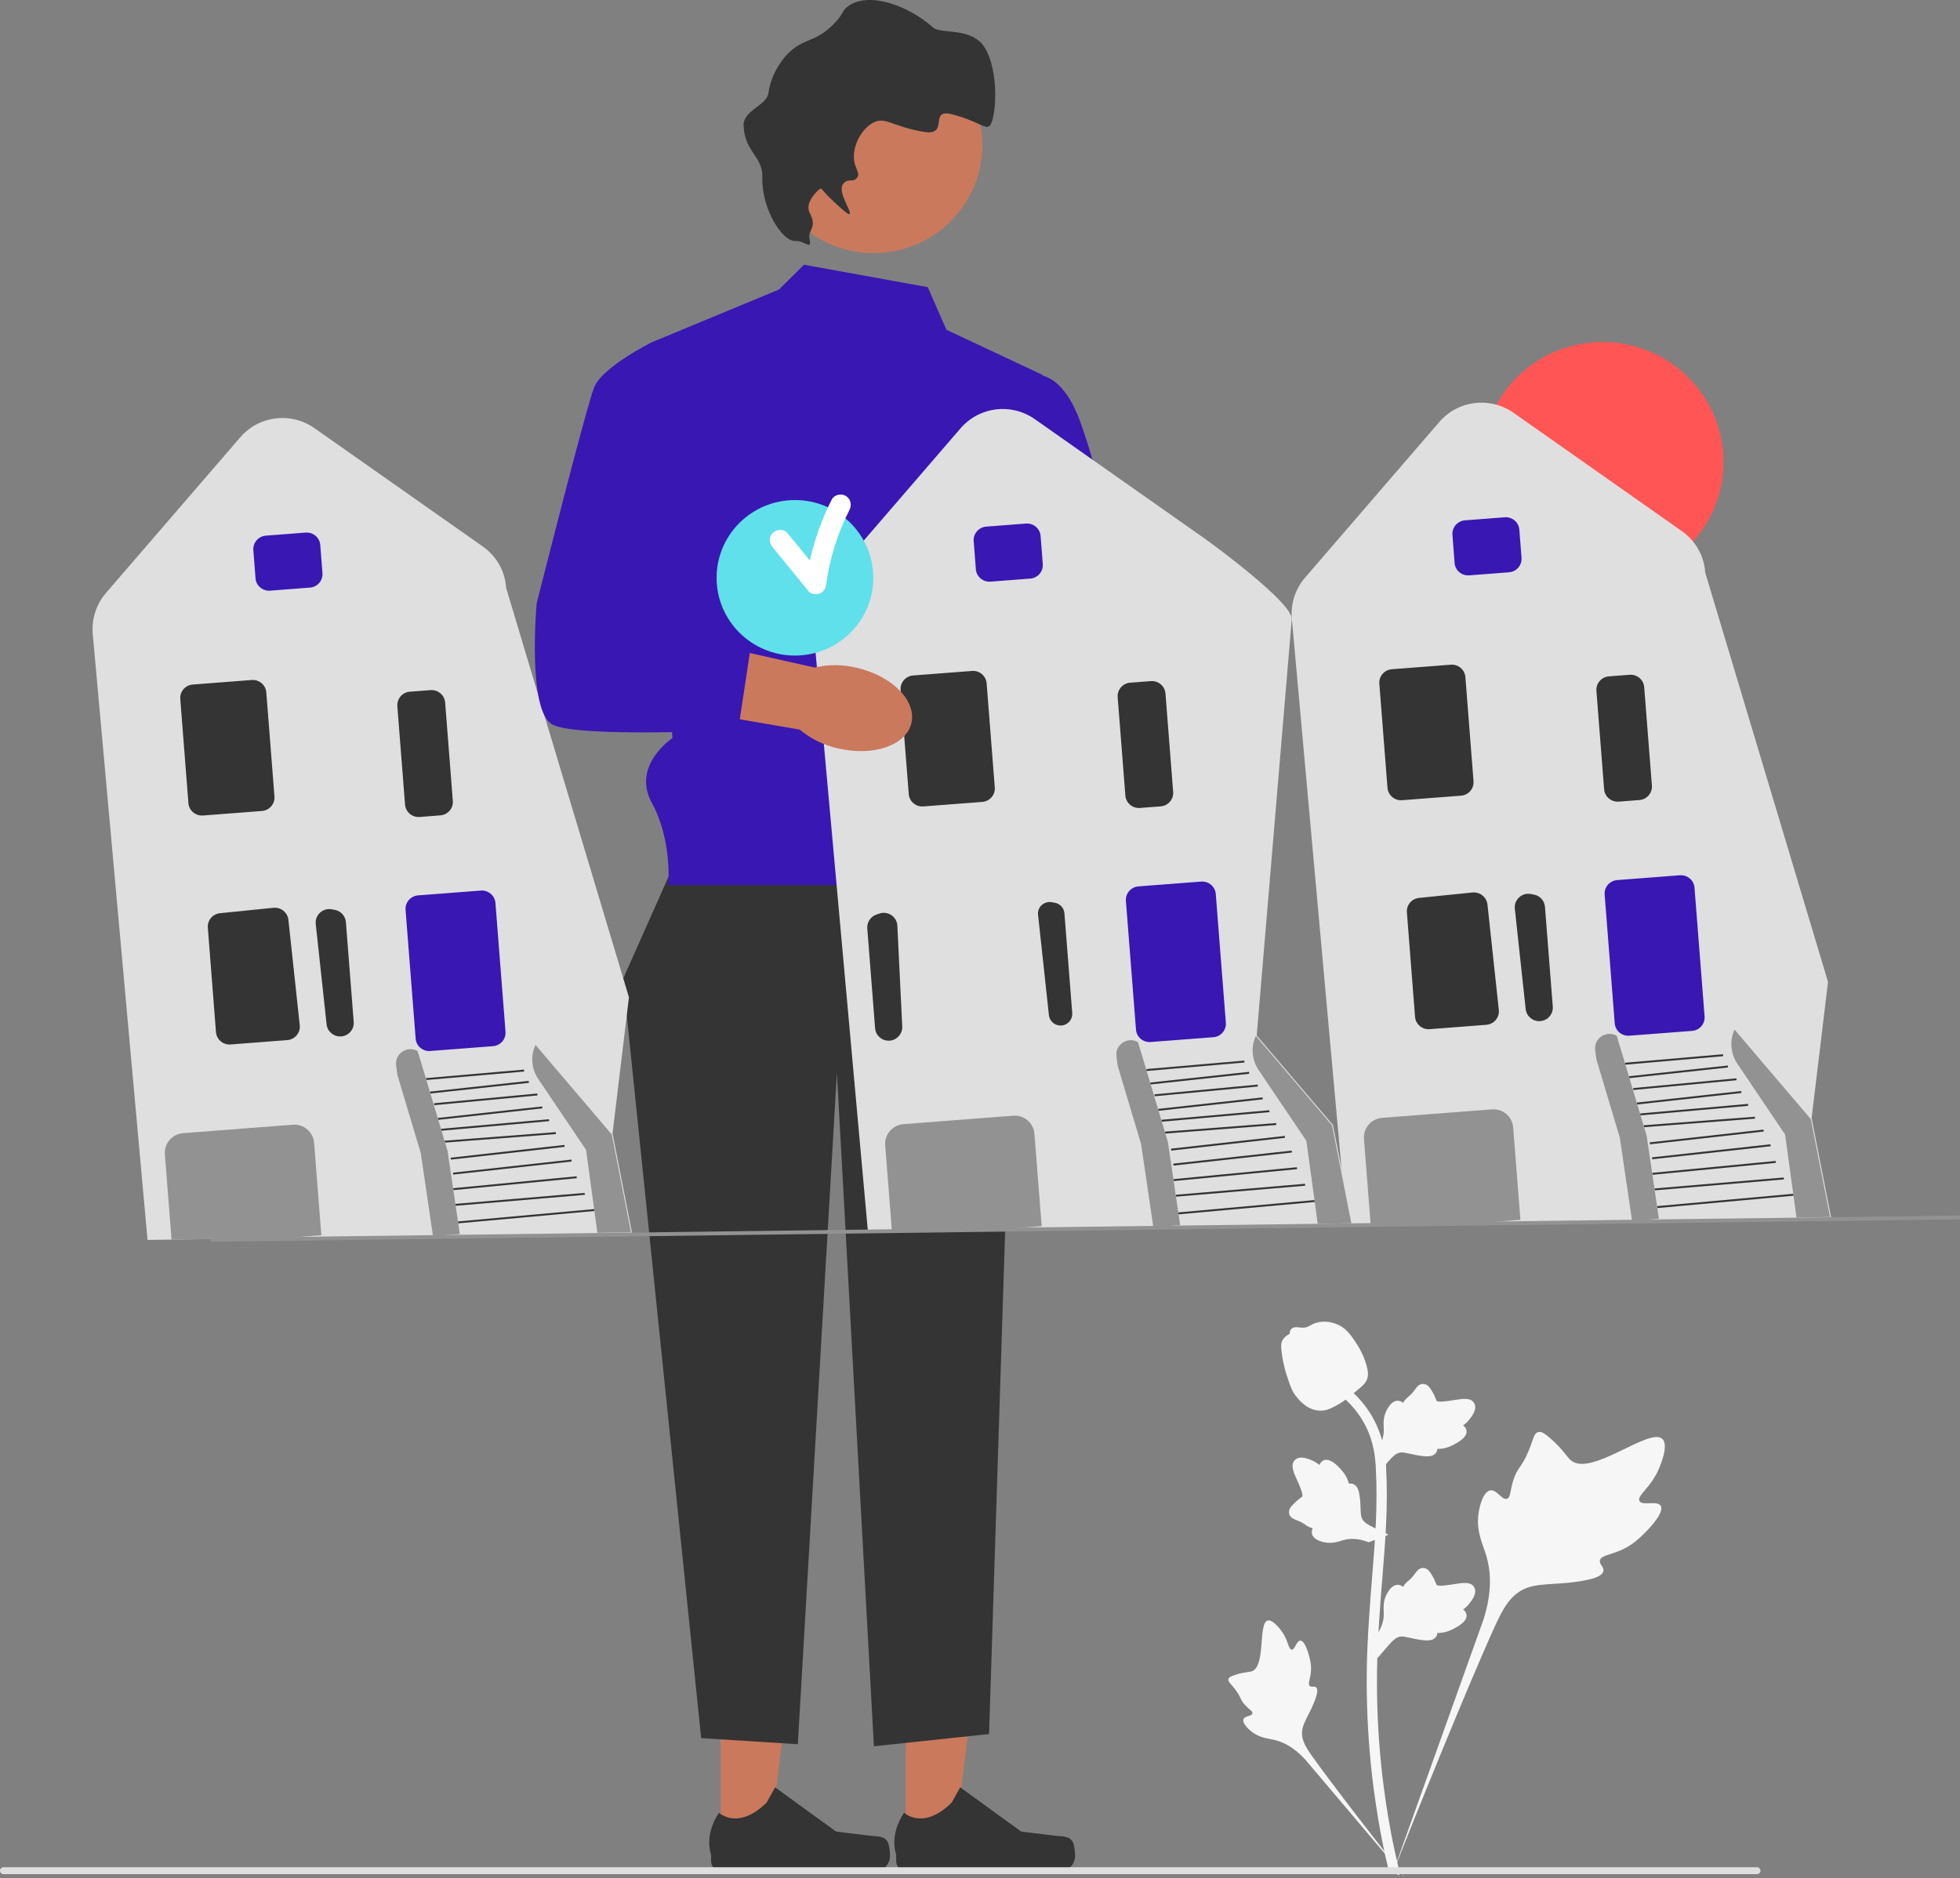 <svg width="169" height="162" viewBox="0 0 169 162" fill="none" xmlns="http://www.w3.org/2000/svg">
  <rect x="0" y="0" width="169" height="162" fill="#808080" stroke="none"/>
  <g clip-path="url(#clip0_180_10629)">
    <path d="M78.094 158.955H82.299L84.3 142.854H78.094V158.955Z" fill="#CA795C"/>
    <path d="M92.502 158.86C92.633 159.078 92.701 159.786 92.701 160.039C92.701 160.821 92.062 161.458 91.272 161.458H78.246C77.707 161.458 77.271 161.025 77.271 160.49V159.951C77.271 159.951 76.625 158.332 77.952 156.34C77.952 156.34 79.601 157.903 82.065 155.456L82.792 154.15L88.052 157.966L90.967 158.322C91.605 158.399 92.169 158.311 92.499 158.857L92.502 158.86Z" fill="#343434"/>
    <path d="M62.135 158.955H66.341L68.341 142.854H62.135V158.955Z" fill="#CA795C"/>
    <path d="M76.544 158.86C76.675 159.078 76.743 159.786 76.743 160.039C76.743 160.821 76.104 161.458 75.313 161.458H62.288C61.749 161.458 61.312 161.025 61.312 160.49V159.951C61.312 159.951 60.667 158.332 61.993 156.34C61.993 156.34 63.642 157.903 66.107 155.456L66.834 154.15L72.093 157.966L75.008 158.322C75.647 158.399 76.21 158.311 76.54 158.857L76.544 158.86Z" fill="#343434"/>
    <path d="M59.039 72.464L53.72 84.432L60.458 149.905L68.792 150.433L72.161 92.528L75.352 150.609L85.282 149.553L87.637 75.819L59.039 72.464Z" fill="#343434"/>
    <path d="M79.998 24.767L69.324 22.831L67.167 24.971L56.202 29.519L57.975 63.664C57.975 63.664 54.429 66.008 56.202 69.236C57.975 72.464 57.621 76.336 57.621 76.336H87.637L86.346 56.976L89.892 32.335L81.605 28.442L79.995 24.767H79.998Z" fill="#3917B3"/>
    <path d="M75.331 21.828C80.507 21.828 84.704 17.662 84.704 12.524C84.704 7.386 80.507 3.221 75.331 3.221C70.154 3.221 65.958 7.386 65.958 12.524C65.958 17.662 70.154 21.828 75.331 21.828Z" fill="#CA795C"/>
    <path d="M68.607 20.786C67.483 20.884 65.65 18.033 65.731 15.274C65.784 13.496 64.231 13.148 64.114 10.856C64.046 9.522 66.114 9.103 66.256 8.033C66.515 6.093 67.774 4.787 67.93 4.629C69.288 3.26 70.249 3.703 71.845 2.116C72.806 1.158 72.561 0.898 73.21 0.475C75.079 -0.75 78.441 0.577 80.452 2.366C81.147 2.985 83.739 2.309 84.871 4.055C86.204 6.111 85.895 10.307 85.325 10.859C84.977 11.197 84.183 10.374 82.034 9.846C80.04 9.356 81.92 11.771 79.618 11.366C76.895 10.888 76.363 10.064 75.342 10.557C74.263 11.078 73.423 12.693 73.668 13.961C73.788 14.591 74.139 14.943 73.941 15.263C73.579 15.847 73.164 15.274 72.7 15.861C72.16 16.544 73.501 18.294 73.249 18.463C73.2 18.498 73.044 18.491 71.597 17.108C71.019 16.555 70.848 16.217 70.735 16.27C70.55 16.354 69.352 17.463 69.809 18.343C70.522 19.709 69.611 19.751 69.809 20.67C70.015 21.617 69.323 20.726 68.611 20.79L68.607 20.786Z" fill="#343434"/>
    <path d="M78.572 65.994C75.81 67.427 74.313 70.003 75.232 71.749C76.15 73.495 79.136 73.749 81.899 72.316C83.012 71.76 83.973 70.947 84.704 69.944L96.336 63.731L93.282 58.373L82.14 65.068C80.895 65.089 79.672 65.41 78.576 65.998L78.572 65.994Z" fill="#CA795C"/>
    <path d="M87.764 32.687C87.764 32.687 90.956 30.575 93.084 36.207C94.761 40.649 97.875 53.747 99.116 59.077C99.446 60.492 98.971 61.97 97.875 62.935L96.453 64.188L89.537 69.292L84.821 62.48L90.548 59.052L84.016 44.989L87.761 32.68L87.764 32.687Z" fill="#3917B3"/>
    <path d="M87.892 61.809V54.589C87.892 54.174 88.233 53.836 88.651 53.836H92.169C92.587 53.836 92.928 54.174 92.928 54.589V61.809C92.928 62.224 92.587 62.562 92.169 62.562H88.651C88.233 62.562 87.892 62.224 87.892 61.809Z" fill="#3917B3"/>
    <path d="M138.182 50.189C143.939 50.189 148.605 45.557 148.605 39.843C148.605 34.13 143.939 29.498 138.182 29.498C132.426 29.498 127.76 34.13 127.76 39.843C127.76 45.557 132.426 50.189 138.182 50.189Z" fill="#FF5655"/>
    <path d="M127.887 105.454L116.11 105.616L111.386 53.35C111.273 52.083 111.684 50.798 112.518 49.83L124.1 36.397C125.721 34.518 128.48 34.18 130.512 35.609L145.02 45.81C146.204 46.641 146.938 47.943 147.031 49.379L157.62 84.689L156.201 96.464L156.216 96.481L157.893 105.035L127.887 105.447V105.454Z" fill="#DFDFDF"/>
    <path d="M125.423 48.555L125.235 46.13C125.185 45.489 125.668 44.93 126.313 44.877L129.746 44.613C130.391 44.564 130.955 45.042 131.005 45.683L131.193 48.108C131.242 48.749 130.76 49.309 130.115 49.358L126.682 49.622C126.036 49.671 125.473 49.193 125.419 48.552L125.423 48.555Z" fill="#3917B3"/>
    <path d="M119.635 67.944L118.933 58.968C118.883 58.327 119.366 57.768 120.011 57.718L125.093 57.328C125.738 57.278 126.302 57.757 126.352 58.398L127.054 67.374C127.104 68.015 126.621 68.574 125.976 68.624L120.894 69.014C120.249 69.064 119.685 68.585 119.635 67.944Z" fill="#343434"/>
    <path d="M132.767 88.069C132.15 88.093 131.618 87.639 131.551 87.03L130.615 78.374C130.576 78.005 130.71 77.649 130.983 77.396C131.256 77.142 131.625 77.037 131.994 77.104L132.256 77.153C132.778 77.248 133.171 77.684 133.214 78.209L133.888 86.816C133.913 87.132 133.81 87.439 133.597 87.678C133.395 87.907 133.115 88.044 132.81 88.065C132.796 88.065 132.781 88.065 132.767 88.065V88.069Z" fill="#343434"/>
    <path d="M122.011 87.692L121.309 78.691C121.259 78.054 121.72 77.508 122.359 77.441L126.969 76.973C127.607 76.913 128.185 77.371 128.256 78.008L129.235 87.1C129.271 87.417 129.175 87.723 128.969 87.97C128.763 88.213 128.476 88.36 128.157 88.385L123.27 88.762C122.625 88.811 122.061 88.332 122.011 87.692Z" fill="#343434"/>
    <path d="M149.8 91.74L153.921 97.85L154.9 105.003L157.797 104.964L156.141 96.527L149.563 88.797C149.123 89.751 149.212 90.867 149.8 91.74Z" fill="#929292"/>
    <path d="M154.619 102.96L142.88 104.024L142.896 104.189L154.635 103.125L154.619 102.96Z" fill="#343434"/>
    <path d="M153.801 101.554L142.664 102.5L142.678 102.665L153.815 101.719L153.801 101.554Z" fill="#343434"/>
    <path d="M153.106 100.127L142.464 101.155L142.48 101.32L153.122 100.292L153.106 100.127Z" fill="#343434"/>
    <path d="M152.656 98.691L142.446 99.817L142.464 99.982L152.675 98.856L152.656 98.691Z" fill="#343434"/>
    <path d="M152.056 97.424L142.249 98.524L142.268 98.689L152.075 97.588L152.056 97.424Z" fill="#343434"/>
    <path d="M151.312 96.313L141.734 97.051L141.747 97.216L151.325 96.478L151.312 96.313Z" fill="#343434"/>
    <path d="M150.724 95.207L141.424 96.032L141.439 96.197L150.739 95.371L150.724 95.207Z" fill="#343434"/>
    <path d="M150.14 94.099L141.141 95.092L141.16 95.256L150.158 94.264L150.14 94.099Z" fill="#343434"/>
    <path d="M149.717 93.001L140.821 93.842L140.836 94.007L149.733 93.165L149.717 93.001Z" fill="#343434"/>
    <path d="M148.975 91.899L140.465 92.821L140.483 92.986L148.993 92.064L148.975 91.899Z" fill="#343434"/>
    <path d="M148.567 90.925L140.12 91.658L140.134 91.823L148.581 91.09L148.567 90.925Z" fill="#343434"/>
    <path d="M139.229 88.259L138.36 77.156C138.31 76.516 138.792 75.956 139.438 75.903L144.849 75.488C145.495 75.439 146.059 75.917 146.108 76.558L146.977 87.66C147.027 88.301 146.545 88.861 145.899 88.91L140.488 89.325C139.842 89.374 139.278 88.896 139.229 88.255V88.259Z" fill="#3917B3"/>
    <path d="M127.887 105.453L118.259 105.587H118.181L117.607 98.227C117.532 97.297 118.238 96.481 119.174 96.407L128.639 95.678C129.576 95.604 130.398 96.305 130.473 97.234L131.097 105.207L131.015 105.214L127.891 105.453H127.887Z" fill="#929292"/>
    <path d="M138.314 68.067L137.65 59.584C137.601 58.943 138.083 58.383 138.729 58.334L140.512 58.197C141.158 58.148 141.722 58.626 141.771 59.267L142.434 67.75C142.484 68.391 142.002 68.951 141.356 69L139.573 69.137C138.927 69.186 138.363 68.708 138.314 68.067Z" fill="#343434"/>
    <path d="M143.037 105.112L141.981 97.945L139.959 91.183L139.399 89.332C138.505 88.825 137.417 89.55 137.544 90.56L137.647 91.359L139.668 98.121L140.725 105.288" fill="#929292"/>
    <path d="M24.498 106.777L12.721 106.939L7.997 54.673C7.883 53.406 8.295 52.121 9.128 51.153L20.71 37.721C22.331 35.841 25.09 35.503 27.122 36.932L41.63 47.133C42.815 47.964 43.549 49.267 43.641 50.703L54.23 86.012L52.812 97.787L52.826 97.805L54.503 106.358L24.498 106.77V106.777Z" fill="#DFDFDF"/>
    <path d="M22.033 49.876L21.845 47.45C21.796 46.81 22.278 46.25 22.923 46.197L26.356 45.933C27.002 45.884 27.566 46.363 27.615 47.003L27.803 49.429C27.853 50.069 27.37 50.629 26.725 50.678L23.292 50.942C22.647 50.992 22.083 50.513 22.03 49.872L22.033 49.876Z" fill="#3917B3"/>
    <path d="M16.246 69.263L15.544 60.287C15.494 59.647 15.976 59.087 16.622 59.038L21.703 58.647C22.349 58.598 22.913 59.077 22.962 59.717L23.665 68.693C23.714 69.334 23.232 69.894 22.587 69.943L17.505 70.334C16.859 70.383 16.295 69.904 16.242 69.263H16.246Z" fill="#343434"/>
    <path d="M29.378 89.388C28.761 89.413 28.229 88.959 28.161 88.35L27.225 79.694C27.186 79.324 27.321 78.969 27.594 78.715C27.867 78.462 28.236 78.356 28.605 78.423L28.867 78.472C29.388 78.567 29.782 79.004 29.825 79.528L30.498 88.135C30.523 88.452 30.42 88.758 30.208 88.997C30.005 89.226 29.725 89.363 29.42 89.384C29.406 89.384 29.392 89.384 29.378 89.384V89.388Z" fill="#343434"/>
    <path d="M18.622 89.011L17.92 80.01C17.87 79.373 18.331 78.827 18.969 78.76L23.579 78.292C24.218 78.233 24.796 78.69 24.867 79.327L25.846 88.42C25.881 88.736 25.785 89.043 25.58 89.289C25.374 89.532 25.087 89.68 24.767 89.704L19.881 90.081C19.235 90.13 18.671 89.652 18.622 89.011Z" fill="#343434"/>
    <path d="M46.411 93.06L50.532 99.171L51.51 106.324L54.408 106.285L52.752 97.847L46.173 90.117C45.733 91.071 45.822 92.187 46.411 93.06Z" fill="#929292"/>
    <path d="M51.23 104.279L39.491 105.344L39.506 105.509L51.245 104.444L51.23 104.279Z" fill="#343434"/>
    <path d="M50.412 102.883L39.274 103.829L39.289 103.994L50.426 103.048L50.412 102.883Z" fill="#343434"/>
    <path d="M49.718 101.45L39.076 102.479L39.092 102.643L49.734 101.615L49.718 101.45Z" fill="#343434"/>
    <path d="M49.27 100.011L39.059 101.137L39.077 101.301L49.288 100.175L49.27 100.011Z" fill="#343434"/>
    <path d="M48.666 98.746L38.859 99.847L38.877 100.011L48.684 98.911L48.666 98.746Z" fill="#343434"/>
    <path d="M47.925 97.642L38.347 98.38L38.36 98.545L47.938 97.807L47.925 97.642Z" fill="#343434"/>
    <path d="M47.336 96.53L38.035 97.356L38.05 97.52L47.351 96.695L47.336 96.53Z" fill="#343434"/>
    <path d="M46.749 95.427L37.751 96.419L37.769 96.583L46.768 95.591L46.749 95.427Z" fill="#343434"/>
    <path d="M46.327 94.31L37.43 95.151L37.446 95.316L46.343 94.475L46.327 94.31Z" fill="#343434"/>
    <path d="M45.586 93.224L37.075 94.147L37.093 94.311L45.604 93.389L45.586 93.224Z" fill="#343434"/>
    <path d="M45.179 92.25L36.732 92.983L36.747 93.148L45.194 92.415L45.179 92.25Z" fill="#343434"/>
    <path d="M35.839 89.578L34.97 78.476C34.921 77.835 35.403 77.275 36.048 77.223L41.46 76.807C42.105 76.758 42.669 77.237 42.719 77.877L43.588 88.98C43.638 89.62 43.155 90.18 42.51 90.229L37.098 90.644C36.453 90.694 35.889 90.215 35.836 89.574L35.839 89.578Z" fill="#3917B3"/>
    <path d="M24.498 106.778L14.87 106.911H14.792L14.217 99.551C14.143 98.622 14.848 97.805 15.785 97.731L25.25 97.002C26.186 96.928 27.009 97.629 27.083 98.558L27.707 106.531L27.626 106.538L24.502 106.778H24.498Z" fill="#929292"/>
    <path d="M34.924 69.39L34.261 60.907C34.211 60.266 34.694 59.707 35.339 59.657L37.123 59.52C37.768 59.471 38.332 59.95 38.382 60.59L39.045 69.073C39.095 69.714 38.612 70.274 37.967 70.323L36.183 70.46C35.538 70.51 34.974 70.031 34.924 69.39Z" fill="#343434"/>
    <path d="M39.648 106.433L38.591 99.266L36.57 92.504L36.009 90.652C35.116 90.145 34.027 90.87 34.155 91.881L34.257 92.68L36.279 99.442L37.336 106.609" fill="#929292"/>
    <path d="M86.608 106L74.831 106.162L70.107 53.896C69.994 52.629 70.405 51.344 71.239 50.376L82.821 36.943C84.442 35.064 87.201 34.726 89.233 36.155L103.741 46.356C104.925 47.187 111.291 51.911 111.386 53.347L108.361 89.304L114.922 97.013L114.936 97.031L116.614 105.584L86.608 105.996V106Z" fill="#DFDFDF"/>
    <path d="M84.144 49.097L83.956 46.672C83.906 46.031 84.388 45.472 85.034 45.419L88.467 45.155C89.112 45.106 89.676 45.584 89.725 46.225L89.913 48.65C89.963 49.291 89.481 49.851 88.835 49.9L85.403 50.164C84.757 50.213 84.193 49.734 84.14 49.094L84.144 49.097Z" fill="#3917B3"/>
    <path d="M78.356 68.486L77.654 59.51C77.604 58.869 78.087 58.309 78.732 58.257L83.814 57.866C84.459 57.816 85.023 58.295 85.073 58.936L85.775 67.912C85.825 68.553 85.342 69.112 84.697 69.162L79.615 69.552C78.97 69.602 78.406 69.123 78.353 68.482L78.356 68.486Z" fill="#343434"/>
    <path d="M89.821 78.057C89.584 78.275 89.47 78.581 89.506 78.898L90.442 87.554C90.499 88.079 90.956 88.469 91.488 88.448C91.765 88.438 92.016 88.318 92.201 88.114C92.385 87.909 92.474 87.645 92.453 87.371L91.779 78.764C91.743 78.314 91.406 77.941 90.956 77.86L90.694 77.811C90.605 77.793 90.516 77.789 90.428 77.796C90.204 77.814 89.995 77.906 89.825 78.06L89.821 78.057Z" fill="#343434"/>
    <path d="M75.877 89.487C75.629 89.283 75.48 88.998 75.455 88.677L74.781 80.071C74.739 79.546 75.061 79.057 75.561 78.881L75.813 78.793C76.164 78.67 76.547 78.719 76.856 78.927C77.168 79.135 77.356 79.466 77.374 79.839L77.796 88.533C77.824 89.146 77.37 89.677 76.757 89.748C76.743 89.748 76.728 89.748 76.714 89.751C76.409 89.776 76.115 89.681 75.877 89.487Z" fill="#343434"/>
    <path d="M108.521 92.282L112.642 98.392L113.621 105.545L116.518 105.506L114.862 97.069L108.283 89.339C107.844 90.293 107.932 91.409 108.521 92.282Z" fill="#929292"/>
    <path d="M113.338 103.503L101.599 104.567L101.614 104.732L113.353 103.668L113.338 103.503Z" fill="#343434"/>
    <path d="M112.524 102.098L101.386 103.044L101.4 103.209L112.538 102.263L112.524 102.098Z" fill="#343434"/>
    <path d="M111.826 100.669L101.184 101.697L101.2 101.862L111.842 100.834L111.826 100.669Z" fill="#343434"/>
    <path d="M111.378 99.234L101.167 100.36L101.185 100.525L111.396 99.399L111.378 99.234Z" fill="#343434"/>
    <path d="M110.777 97.968L100.97 99.068L100.989 99.233L110.796 98.132L110.777 97.968Z" fill="#343434"/>
    <path d="M110.033 96.86L100.455 97.599L100.467 97.764L110.046 97.025L110.033 96.86Z" fill="#343434"/>
    <path d="M109.445 95.753L100.145 96.578L100.16 96.743L109.46 95.917L109.445 95.753Z" fill="#343434"/>
    <path d="M108.861 94.646L99.863 95.639L99.881 95.803L108.88 94.811L108.861 94.646Z" fill="#343434"/>
    <path d="M108.438 93.542L99.542 94.383L99.558 94.547L108.454 93.707L108.438 93.542Z" fill="#343434"/>
    <path d="M107.694 92.442L99.184 93.364L99.202 93.529L107.712 92.607L107.694 92.442Z" fill="#343434"/>
    <path d="M107.29 91.471L98.843 92.204L98.857 92.369L107.304 91.635L107.29 91.471Z" fill="#343434"/>
    <path d="M97.95 88.803L97.081 77.701C97.031 77.061 97.513 76.501 98.159 76.448L103.57 76.033C104.216 75.984 104.78 76.462 104.829 77.103L105.698 88.205C105.748 88.846 105.266 89.406 104.62 89.455L99.209 89.87C98.563 89.919 97.999 89.441 97.95 88.8V88.803Z" fill="#3917B3"/>
    <path d="M86.608 105.999L76.98 106.133H76.902L76.327 98.773C76.253 97.843 76.959 97.027 77.895 96.953L87.36 96.224C88.296 96.15 89.119 96.851 89.194 97.78L89.818 105.753L89.736 105.76L86.612 105.999H86.608Z" fill="#929292"/>
    <path d="M97.034 68.613L96.371 60.13C96.322 59.489 96.804 58.929 97.449 58.88L99.233 58.743C99.879 58.694 100.442 59.172 100.492 59.813L101.155 68.296C101.205 68.937 100.723 69.496 100.077 69.546L98.293 69.683C97.648 69.732 97.084 69.254 97.034 68.613Z" fill="#343434"/>
    <path d="M101.758 105.658L100.701 98.491L98.68 91.729L98.12 89.878C97.226 89.371 96.137 90.096 96.265 91.106L96.368 91.905L98.389 98.667L99.446 105.834" fill="#929292"/>
    <path d="M168.994 104.835L18.149 106.769L18.153 107.096L168.998 105.162L168.994 104.835Z" fill="#929292"/>
    <path d="M68.543 56.539C72.274 56.539 75.299 53.537 75.299 49.834C75.299 46.13 72.274 43.128 68.543 43.128C64.812 43.128 61.788 46.13 61.788 49.834C61.788 53.537 64.812 56.539 68.543 56.539Z" fill="#60E0EB"/>
    <path d="M72.93 42.769C72.537 42.54 71.934 42.659 71.717 43.085C70.863 44.764 70.239 46.524 69.831 48.344C69.182 47.549 68.533 46.757 67.884 45.961C67.582 45.592 66.944 45.651 66.628 45.961C66.26 46.327 66.327 46.834 66.628 47.207C67.66 48.471 68.692 49.735 69.728 50.998C69.948 51.266 70.405 51.308 70.696 51.181C71.047 51.027 71.192 50.741 71.242 50.379C71.536 48.158 72.231 45.972 73.246 43.976C73.462 43.553 73.359 43.022 72.927 42.772L72.93 42.769Z" fill="white"/>
    <path d="M72.26 64.544C75.292 65.262 78.126 64.29 78.583 62.375C79.044 60.46 76.959 58.324 73.923 57.606C72.714 57.303 71.451 57.289 70.239 57.57L57.351 54.688L56.117 60.721L68.951 62.924C69.905 63.72 71.04 64.276 72.256 64.547L72.26 64.544Z" fill="#CA795C"/>
    <path d="M58.33 31.28L56.202 29.52C56.202 29.52 51.947 31.632 51.237 33.392C50.528 35.152 46.272 52.048 46.272 52.048C46.272 52.048 45.439 61.309 47.627 62.485C49.815 63.66 63.649 62.96 63.649 62.96L64.713 55.92L59.039 53.808L58.33 31.28Z" fill="#3917B3"/>
    <path d="M143.193 129.872C142.896 129.373 141.598 129.908 141.36 129.454C141.122 128.999 142.325 128.31 143.013 126.733C143.137 126.447 143.917 124.656 143.339 124.103C142.243 123.054 137.225 127.38 135.47 125.965C135.083 125.655 134.813 125.036 133.65 124.026C133.186 123.624 132.906 123.445 132.636 123.512C132.249 123.607 132.221 124.121 131.806 125.124C131.186 126.634 130.82 126.542 130.459 127.746C130.189 128.64 130.253 129.161 129.937 129.26C129.49 129.404 129.079 128.454 128.515 128.538C127.937 128.626 127.59 129.728 127.48 130.555C127.274 132.108 127.845 133.129 128.164 134.206C128.508 135.374 128.714 137.152 127.916 139.672L120.015 161.768C121.759 157.234 126.809 144.805 128.93 140.186C129.544 138.852 130.217 137.5 131.608 136.965C132.945 136.451 134.782 136.758 137.122 136.198C137.395 136.131 138.154 135.941 138.25 135.498C138.328 135.131 137.881 134.927 137.952 134.582C138.044 134.121 138.92 134.118 140.002 133.586C140.761 133.213 141.236 132.766 141.644 132.382C141.768 132.266 143.594 130.531 143.193 129.862V129.872Z" fill="#F6F6F6"/>
    <path d="M112.113 141.502C111.78 141.502 111.67 142.291 111.376 142.273C111.085 142.259 111.088 141.474 110.507 140.682C110.4 140.541 109.741 139.64 109.301 139.763C108.468 139.996 109.159 143.688 107.95 144.135C107.684 144.234 107.301 144.185 106.468 144.463C106.134 144.572 105.964 144.656 105.921 144.808C105.858 145.022 106.102 145.184 106.482 145.677C107.049 146.413 106.897 146.568 107.39 147.089C107.755 147.476 108.028 147.596 107.989 147.779C107.932 148.036 107.344 147.965 107.223 148.264C107.099 148.571 107.546 149.06 107.922 149.352C108.627 149.901 109.301 149.915 109.925 150.07C110.603 150.239 111.542 150.651 112.557 151.767L121.203 161.989C119.465 159.831 114.777 153.784 113.106 151.418C112.624 150.736 112.149 150.014 112.287 149.187C112.418 148.388 113.099 147.582 113.5 146.279C113.546 146.128 113.67 145.702 113.479 145.529C113.319 145.385 113.092 145.543 112.94 145.41C112.738 145.234 112.989 144.804 113.039 144.125C113.074 143.646 112.989 143.287 112.918 142.977C112.897 142.886 112.564 141.492 112.12 141.495L112.113 141.502Z" fill="#F6F6F6"/>
    <path d="M118.781 142.988L118.578 141.203L118.671 141.069C119.096 140.443 119.312 139.834 119.316 139.253C119.316 139.161 119.312 139.07 119.309 138.975C119.291 138.602 119.27 138.141 119.515 137.602C119.649 137.303 120.032 136.606 120.61 136.69C120.766 136.711 120.883 136.782 120.972 136.866C120.986 136.845 120.997 136.824 121.015 136.803C121.196 136.532 121.337 136.416 121.472 136.303C121.579 136.219 121.685 136.127 121.855 135.919C121.93 135.828 121.986 135.747 122.036 135.677C122.185 135.472 122.38 135.226 122.72 135.23C123.086 135.247 123.277 135.546 123.405 135.747C123.632 136.103 123.735 136.359 123.802 136.528C123.827 136.592 123.855 136.659 123.869 136.683C123.987 136.856 124.948 136.694 125.309 136.638C126.121 136.504 126.824 136.388 127.114 136.895C127.32 137.257 127.168 137.739 126.643 138.362C126.48 138.556 126.306 138.704 126.15 138.82C126.277 138.897 126.391 139.014 126.437 139.193C126.547 139.626 126.171 140.059 125.323 140.481C125.114 140.587 124.831 140.728 124.433 140.798C124.245 140.83 124.079 140.837 123.933 140.84C123.933 140.921 123.912 141.013 123.859 141.104C123.71 141.376 123.401 141.506 122.933 141.474C122.419 141.446 121.997 141.351 121.625 141.266C121.298 141.193 121.018 141.129 120.798 141.143C120.391 141.175 120.075 141.502 119.706 141.921L118.784 142.991L118.781 142.988Z" fill="#F6F6F6"/>
    <path d="M119.713 132.368L118.025 133.012L117.869 132.959C117.153 132.709 116.5 132.657 115.936 132.801C115.848 132.825 115.759 132.85 115.667 132.878C115.308 132.991 114.862 133.128 114.277 133.03C113.95 132.977 113.174 132.783 113.113 132.209C113.096 132.055 113.135 131.924 113.191 131.819C113.167 131.812 113.145 131.805 113.12 131.794C112.812 131.692 112.663 131.583 112.518 131.481C112.408 131.403 112.294 131.319 112.046 131.21C111.936 131.161 111.844 131.125 111.766 131.097C111.528 131.006 111.237 130.882 111.156 130.552C111.081 130.196 111.322 129.936 111.486 129.763C111.773 129.457 111.996 129.291 112.145 129.182C112.198 129.144 112.259 129.098 112.276 129.08C112.415 128.922 112.014 128.042 111.865 127.711C111.528 126.965 111.237 126.32 111.659 125.912C111.961 125.62 112.468 125.648 113.209 125.993C113.44 126.102 113.628 126.232 113.78 126.349C113.823 126.208 113.904 126.067 114.071 125.975C114.464 125.761 114.982 126.011 115.61 126.718C115.766 126.894 115.975 127.13 116.142 127.493C116.22 127.665 116.27 127.823 116.312 127.961C116.394 127.943 116.486 127.94 116.589 127.961C116.89 128.035 117.096 128.299 117.185 128.756C117.287 129.256 117.302 129.686 117.312 130.066C117.323 130.397 117.333 130.682 117.404 130.889C117.539 131.273 117.936 131.495 118.44 131.741L119.717 132.357L119.713 132.368Z" fill="#F6F6F6"/>
    <path d="M118.781 127.113L118.578 125.328L118.671 125.194C119.096 124.568 119.312 123.959 119.316 123.378C119.316 123.286 119.312 123.195 119.309 123.1C119.291 122.727 119.27 122.266 119.515 121.727C119.649 121.428 120.032 120.731 120.61 120.815C120.766 120.836 120.883 120.907 120.972 120.991C120.986 120.97 120.997 120.949 121.015 120.928C121.196 120.657 121.337 120.541 121.472 120.428C121.579 120.344 121.685 120.252 121.855 120.044C121.93 119.953 121.986 119.872 122.036 119.802C122.185 119.597 122.38 119.351 122.72 119.355C123.086 119.372 123.277 119.671 123.405 119.872C123.632 120.228 123.735 120.484 123.802 120.653C123.827 120.717 123.855 120.784 123.869 120.808C123.987 120.981 124.948 120.819 125.309 120.763C126.121 120.629 126.824 120.513 127.114 121.02C127.32 121.382 127.168 121.864 126.643 122.487C126.48 122.681 126.306 122.829 126.15 122.945C126.277 123.022 126.391 123.139 126.437 123.318C126.547 123.751 126.171 124.184 125.323 124.606C125.114 124.712 124.831 124.853 124.433 124.923C124.245 124.955 124.079 124.962 123.933 124.965C123.933 125.046 123.912 125.138 123.859 125.23C123.71 125.501 123.401 125.631 122.933 125.599C122.419 125.571 121.997 125.476 121.625 125.391C121.298 125.318 121.018 125.254 120.798 125.268C120.391 125.3 120.075 125.627 119.706 126.046L118.784 127.116L118.781 127.113Z" fill="#F6F6F6"/>
    <path d="M120.617 161.739L120.242 161.503L119.802 161.553C119.795 161.51 119.77 161.419 119.734 161.275C119.539 160.476 118.94 158.05 118.44 154.227C118.093 151.559 117.894 148.814 117.851 146.071C117.809 143.322 117.94 141.242 118.046 139.57C118.124 138.31 118.224 137.109 118.316 135.937C118.568 132.811 118.805 129.858 118.628 126.591C118.589 125.863 118.507 124.342 117.614 122.726C117.096 121.79 116.38 120.956 115.49 120.255L116.043 119.565C117.025 120.343 117.816 121.266 118.39 122.304C119.38 124.096 119.472 125.75 119.515 126.546C119.695 129.872 119.454 132.854 119.199 136.008C119.107 137.173 119.007 138.37 118.929 139.626C118.827 141.284 118.695 143.343 118.734 146.057C118.773 148.768 118.968 151.478 119.312 154.115C119.805 157.888 120.398 160.282 120.589 161.067C120.692 161.486 120.713 161.574 120.607 161.739H120.617Z" fill="#F6F6F6"/>
    <path d="M113.865 121.66C113.83 121.66 113.791 121.66 113.755 121.66C113 121.618 112.298 121.171 111.674 120.322C111.379 119.925 111.23 119.471 110.933 118.566C110.886 118.425 110.659 117.718 110.525 116.743C110.436 116.105 110.447 115.841 110.574 115.606C110.716 115.345 110.943 115.162 111.202 115.039C111.191 114.954 111.202 114.866 111.237 114.778C111.39 114.412 111.791 114.458 112.011 114.483C112.121 114.497 112.259 114.514 112.408 114.507C112.642 114.497 112.766 114.426 112.957 114.324C113.138 114.226 113.365 114.103 113.702 114.036C114.362 113.898 114.919 114.085 115.099 114.145C116.06 114.462 116.536 115.204 117.082 116.063C117.192 116.236 117.568 116.862 117.816 117.721C117.993 118.341 117.968 118.619 117.915 118.823C117.805 119.245 117.546 119.485 116.89 120.016C116.206 120.572 115.862 120.854 115.568 121.023C114.88 121.417 114.45 121.664 113.876 121.664L113.865 121.66Z" fill="#F6F6F6"/>
    <path d="M151.797 161.339C151.797 161.501 151.662 161.634 151.499 161.634H0.298C0.135 161.634 0 161.501 0 161.339C0 161.177 0.135 161.043 0.298 161.043H151.499C151.662 161.043 151.797 161.177 151.797 161.339Z" fill="#DFDFDF"/>
  </g>
  <defs>
    <clipPath id="clip0_180_10629">
      <rect width="169" height="162" fill="white"/>
    </clipPath>
  </defs>
</svg>
